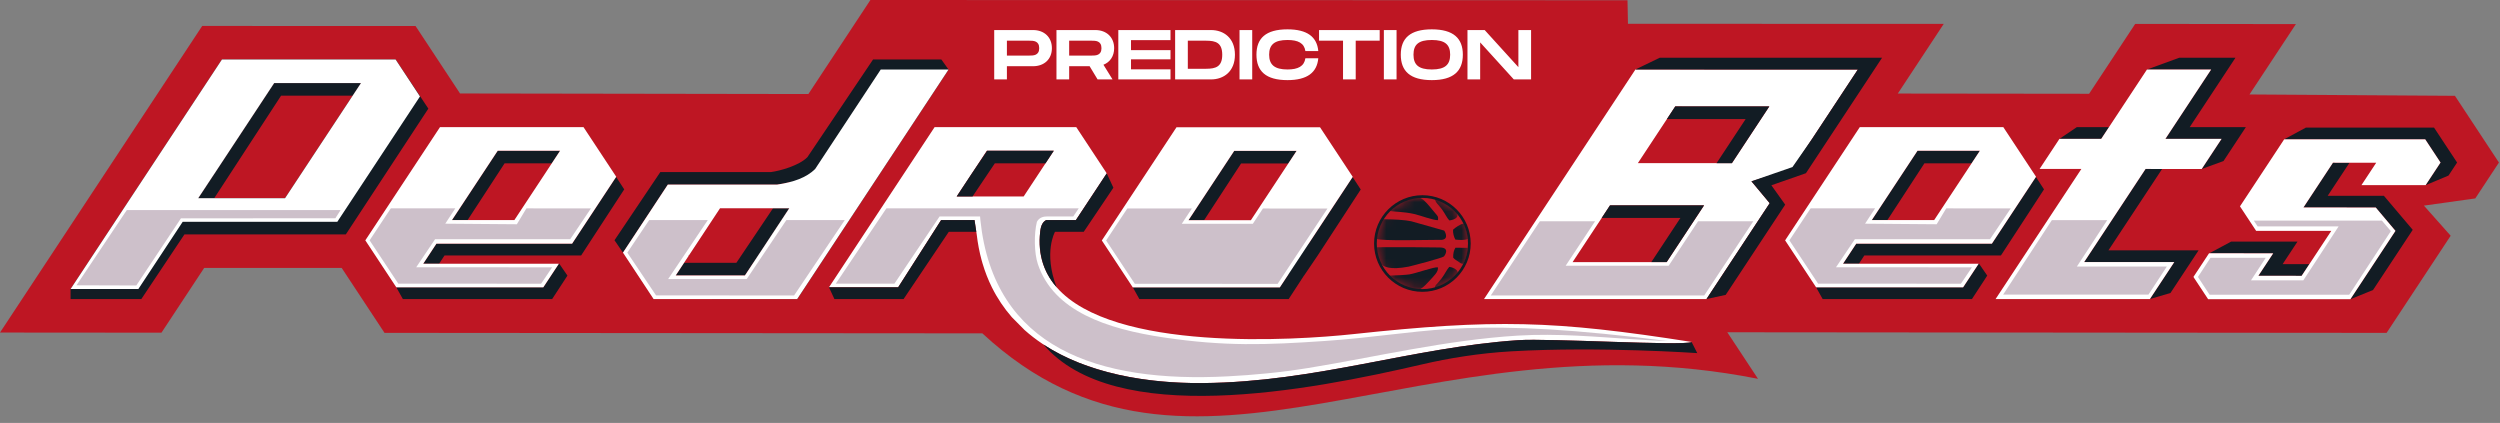 <svg width="266" height="45" viewBox="0 0 266 45" fill="none" xmlns="http://www.w3.org/2000/svg">
<rect x="0" y="0" width="266" height="45" fill="#808080" stroke="none"/>
<path fill-rule="evenodd" clip-rule="evenodd" d="M21.722 28.511H36.357L40.911 35.416L104.521 35.468C126.792 56.092 150.891 33.137 187.051 40.306L183.785 35.353L253.935 35.418L260.751 25.083L257.903 21.877L263.37 21.112L265.887 17.295L261.205 10.195L239.346 10.05L244.285 2.562L227.184 2.544L222.28 9.978L201.925 9.954L206.815 2.541L173.215 2.532L173.166 0.028L92.611 0L86.012 10.005L48.947 9.945L44.215 2.769L21.515 2.761L0 35.383L17.18 35.397L21.722 28.511Z" fill="#BE1623"/>
<path d="M109.911 3.197C111.104 3.197 111.922 3.955 111.922 5.126C111.922 6.296 111.104 7.046 109.911 7.046H107.135V8.45H105.784V3.197H109.911ZM109.536 5.913C109.941 5.913 110.572 5.913 110.572 5.126C110.572 4.33 109.941 4.33 109.536 4.33H107.135V5.913H109.536ZM118.546 5.126C118.546 5.981 118.111 6.611 117.406 6.889L118.374 8.45H116.783L115.935 7.046H113.759V8.45H112.408V3.197H116.535C117.728 3.197 118.546 3.955 118.546 5.126ZM113.759 4.33V5.913H116.16C116.565 5.913 117.196 5.913 117.196 5.126C117.196 4.33 116.565 4.33 116.16 4.33H113.759ZM124.541 4.27H120.339V5.336H124.541V6.311H120.339V7.377H124.541V8.45H118.989V3.197H124.541V4.27ZM128.845 3.197C130.204 3.197 131.397 4.038 131.397 5.823C131.397 7.609 130.204 8.45 128.845 8.45H125.034V3.197H128.845ZM128.335 7.317C129.356 7.317 130.046 7.099 130.046 5.823C130.046 4.548 129.356 4.33 128.335 4.33H126.384V7.317H128.335ZM133.236 3.197V8.45H131.885V3.197H133.236ZM133.686 5.816C133.686 4.075 134.676 3.122 136.987 3.122C139.081 3.122 140.131 3.918 140.266 5.433H138.893C138.766 4.585 138.113 4.255 136.987 4.255C135.614 4.255 135.036 4.743 135.036 5.816C135.036 6.896 135.622 7.392 136.987 7.392C138.105 7.392 138.766 7.054 138.893 6.199H140.266C140.131 7.722 139.081 8.525 136.987 8.525C134.676 8.525 133.686 7.564 133.686 5.816ZM146.799 3.197V4.33H144.248V8.45H142.898V4.33H140.346V3.197H146.799ZM148.594 3.197V8.45H147.243V3.197H148.594ZM152.346 8.525C150.035 8.525 149.044 7.564 149.044 5.816C149.044 4.075 150.035 3.122 152.346 3.122C154.649 3.122 155.647 4.083 155.647 5.816C155.647 7.557 154.649 8.525 152.346 8.525ZM152.346 7.392C153.749 7.392 154.297 6.889 154.297 5.816C154.297 4.75 153.756 4.255 152.346 4.255C150.935 4.255 150.395 4.743 150.395 5.816C150.395 6.896 150.943 7.392 152.346 7.392ZM161.556 3.197H162.907V8.45H161.069L157.49 4.51V8.45H156.139V3.197H157.97L161.556 7.144V3.197Z" fill="white"/>
<path fill-rule="evenodd" clip-rule="evenodd" d="M151.342 20.913C154.101 20.913 156.339 23.149 156.339 25.909C156.339 28.669 154.102 30.906 151.342 30.906C148.582 30.906 146.345 28.669 146.345 25.909C146.345 23.149 148.582 20.913 151.342 20.913Z" fill="#BE1623"/>
<mask id="mask0_62_31" style="mask-type:luminance" maskUnits="userSpaceOnUse" x="146" y="20" width="11" height="11">
<path d="M151.342 20.913C154.101 20.913 156.339 23.149 156.339 25.909C156.339 28.669 154.102 30.906 151.342 30.906C148.582 30.906 146.345 28.669 146.345 25.909C146.345 23.149 148.582 20.913 151.342 20.913Z" fill="white"/>
</mask>
<g mask="url(#mask0_62_31)">
<path fill-rule="evenodd" clip-rule="evenodd" d="M152.718 22.692C151.723 21.505 151.301 20.858 150.419 20.921C149.435 21.107 148.553 21.595 147.869 22.29C147.856 22.337 147.852 22.384 147.856 22.433C148.226 22.539 149.325 22.5 150.553 22.788C151.088 22.914 152.594 23.472 153.007 23.423C153.061 23.019 152.939 22.956 152.718 22.693V22.692Z" fill="#121C24"/>
<path fill-rule="evenodd" clip-rule="evenodd" d="M153.664 24.535L150.155 23.543C149.492 23.398 148.384 23.338 147.085 23.318C146.727 23.942 146.495 24.653 146.427 25.411C147.131 25.668 151.861 25.512 152.946 25.522C153.063 25.523 153.294 25.532 153.399 25.522C154.247 25.433 153.679 24.549 153.664 24.535Z" fill="#121C24"/>
<path fill-rule="evenodd" clip-rule="evenodd" d="M153.223 26.331C151.107 26.291 148.761 26.294 146.423 26.307C146.471 26.906 146.621 27.476 146.853 27.997C147.206 28.399 147.874 28.749 149.871 28.371C150.054 28.336 153.47 27.452 153.64 27.282C153.692 27.229 154.331 26.352 153.223 26.331Z" fill="#121C24"/>
<path fill-rule="evenodd" clip-rule="evenodd" d="M152.988 28.44C152.568 28.39 150.675 29.076 149.97 29.193C149.626 29.25 148.79 29.296 147.722 29.33C148.508 30.199 149.587 30.78 150.797 30.909C151.136 30.81 151.522 30.527 152.05 29.927C152.522 29.391 153.091 28.918 152.988 28.439V28.44Z" fill="#121C24"/>
<path fill-rule="evenodd" clip-rule="evenodd" d="M154.204 28.395C153.964 28.643 153.689 29.227 153.415 29.585C152.764 30.435 152.659 30.286 152.686 30.714C152.712 30.713 152.739 30.711 152.766 30.709C153.691 30.411 154.5 29.838 155.099 29.082C155.187 28.624 154.369 28.399 154.205 28.394L154.204 28.395Z" fill="#121C24"/>
<path fill-rule="evenodd" clip-rule="evenodd" d="M154.619 27.408C154.794 27.642 154.948 27.67 155.197 27.853C155.34 27.958 155.532 28.138 155.74 28.035C155.975 27.519 156.129 26.957 156.182 26.363L154.855 26.362C154.696 26.633 154.604 26.943 154.62 27.407L154.619 27.408Z" fill="#121C24"/>
<path fill-rule="evenodd" clip-rule="evenodd" d="M154.852 25.494C155.287 25.532 155.837 25.587 156.181 25.412C156.181 25.411 156.181 25.411 156.182 25.41C156.132 24.865 155.999 24.346 155.795 23.864C155.773 23.838 155.752 23.816 155.732 23.798C155.391 23.812 154.819 24.233 154.605 24.441C154.575 24.803 154.707 25.25 154.852 25.494Z" fill="#121C24"/>
<path fill-rule="evenodd" clip-rule="evenodd" d="M154.204 23.451C154.367 23.449 155.696 23.235 154.734 22.292C154.504 22.067 154.4 21.981 154.158 21.792C153.871 21.567 153.151 21.157 152.689 21.134C152.677 21.503 153.019 21.739 153.417 22.264C153.721 22.668 153.938 23.174 154.204 23.452V23.451Z" fill="#121C24"/>
</g>
<path d="M151.342 20.769C152.761 20.769 154.047 21.345 154.977 22.275C155.907 23.205 156.483 24.491 156.483 25.91C156.483 27.329 155.907 28.616 154.977 29.545C154.046 30.475 152.761 31.051 151.342 31.051C149.923 31.051 148.638 30.475 147.708 29.545C146.777 28.615 146.201 27.329 146.201 25.91C146.201 24.491 146.777 23.206 147.708 22.276C148.638 21.346 149.924 20.77 151.343 20.77L151.342 20.769ZM154.773 22.477C153.896 21.6 152.682 21.057 151.342 21.057C150.002 21.057 148.788 21.6 147.91 22.477C147.033 23.355 146.489 24.569 146.489 25.91C146.489 27.25 147.033 28.463 147.91 29.34C148.788 30.218 150.002 30.761 151.342 30.761C152.682 30.761 153.896 30.218 154.773 29.34C155.651 28.463 156.194 27.25 156.194 25.91C156.194 24.569 155.651 23.355 154.773 22.477Z" fill="#121C24"/>
<path fill-rule="evenodd" clip-rule="evenodd" d="M22.794 21.087L29.906 10.181H37.524L38.41 8.838H29.174L27.367 11.579L25.964 13.707L24.307 16.217L22.752 18.576L21.096 21.087H22.794Z" fill="#121C24"/>
<path fill-rule="evenodd" clip-rule="evenodd" d="M7.509 30.75V31.819H15.039L19.625 24.939H36.797L45.577 11.557L42.091 6.327H23.617L18.751 13.707L17.094 16.219L15.539 18.578L13.883 21.088L12.226 23.599L10.57 26.109L9.166 28.239L7.51 30.75H7.509ZM35.199 13.707L33.543 16.217L30.332 21.086H24.127H21.096L22.752 18.576L24.307 16.217L25.963 13.707L27.366 11.579L29.173 8.837H38.409L36.995 10.98L35.197 13.706L35.199 13.707Z" fill="#121C24"/>
<path fill-rule="evenodd" clip-rule="evenodd" d="M22.752 18.576L24.307 16.217L25.963 13.707L27.366 11.579L29.173 8.837H38.409L35.197 13.706L33.541 16.216L30.33 21.085H21.094L22.75 18.575L22.752 18.576ZM42.09 6.326H23.616L18.75 13.706L17.093 16.218L15.538 18.577L13.882 21.087L12.226 23.598L10.57 26.108L9.165 28.238L7.509 30.749H14.723L16.38 28.238L17.784 26.108L19.44 23.598H35.292H35.891L37.547 21.087L39.203 18.577L40.758 16.218L44.685 10.262L42.089 6.327L42.09 6.326Z" fill="white"/>
<path fill-rule="evenodd" clip-rule="evenodd" d="M13.495 22.348L8.137 30.355L14.502 30.376L19.254 23.229L35.683 23.225L36.241 22.348H13.495Z" fill="#CDC0CA"/>
<path fill-rule="evenodd" clip-rule="evenodd" d="M72.782 27.965L71.896 29.308H77.445H79.261L82.79 23.958L83.978 22.156H82.253L78.349 27.965H72.782Z" fill="#121C24"/>
<path fill-rule="evenodd" clip-rule="evenodd" d="M69.662 21.757L71.054 19.645H71.104H82.66C83.191 19.569 83.685 19.471 84.141 19.347L83.941 19.645H85.69L82.79 23.958L82.323 24.667L80.667 27.178L80.147 27.965H80.611L83.67 23.417H89.882L85.921 29.31L85.662 29.695L84.492 31.435H78.278H77.788H77.763H76.016L75.757 31.82H76.297H77.606H84.82L86.476 29.31L89.536 24.668L91.192 22.158L94.403 17.289L96.059 14.778L99.271 9.909L100.927 7.399L100.159 6.329H92.894L85.909 16.721C85.019 17.629 82.962 18.183 82.052 18.305H70.26L65.382 25.562L66.284 26.882L68.464 23.576L69.398 22.159L69.662 21.759V21.757Z" fill="#121C24"/>
<path fill-rule="evenodd" clip-rule="evenodd" d="M93.712 7.396L92.056 9.907L87.189 17.287L86.727 17.988C85.804 18.892 84.442 19.388 82.66 19.645H78.269H71.054L69.661 21.757L69.398 22.157L67.742 24.667L66.283 26.879L66.481 27.178L69.542 31.819H76.298H77.606H84.821L86.477 29.309L89.537 24.667L91.193 22.157L94.404 17.288L96.061 14.777L99.272 9.908L100.928 7.398H93.713L93.712 7.396ZM82.322 24.667L80.666 27.178L79.26 29.308H74.641H71.896L73.269 27.227L73.237 27.177H73.302L74.958 24.666L76.614 22.156H83.979L82.323 24.666L82.322 24.667Z" fill="white"/>
<path fill-rule="evenodd" clip-rule="evenodd" d="M83.67 23.416L79.708 29.309L79.449 29.694H78.959L71.579 29.693H71.09L71.349 29.308L75.309 23.416H69.074L66.746 26.88L68.378 29.308L68.637 29.693L69.806 31.433L77.789 31.434H78.278H84.493L85.663 29.694L85.922 29.309L89.882 23.416H83.67Z" fill="#CDC0CA"/>
<path fill-rule="evenodd" clip-rule="evenodd" d="M109.008 35.109C113.782 39.377 121.125 40.819 128.007 40.757C140.062 40.648 150.177 36.974 161.501 36.195C164.834 35.965 179.029 36.83 180.014 36.387C165.328 34.079 159.041 33.933 143.96 35.553C137.815 36.212 118.454 37.461 112.427 30.567C111.879 29.942 111.442 29.248 111.133 28.481C111.078 28.342 111.027 28.201 110.979 28.057C110.643 27.032 110.53 25.881 110.682 24.591C110.76 23.939 110.974 23.596 111.312 23.415H114.474L116.13 20.905L117.756 18.442L117.724 18.395L116.169 16.036L114.513 13.525H113.782H106.657H99.443L97.787 16.036L96.231 18.395L94.575 20.905L92.919 23.415L91.263 25.926L89.859 28.056L88.203 30.566H95.564L100.134 23.414H103.69L103.925 24.968C104.037 25.925 104.212 26.829 104.444 27.683C104.479 27.808 104.514 27.932 104.551 28.056C104.816 28.949 105.146 29.784 105.534 30.566C106.118 31.745 106.835 32.802 107.659 33.747L109.007 35.108L109.008 35.109ZM101.79 20.905L103.446 18.395L105.002 16.036H112.127L108.916 20.905H101.791H101.79Z" fill="white"/>
<path fill-rule="evenodd" clip-rule="evenodd" d="M95.166 30.182L99.713 23.415L99.972 23.03H100.502H104.28L104.312 23.415C105.737 37.039 116.821 40.763 130.619 40.044C133.378 39.901 136.254 39.633 139.217 39.152C146.271 38.006 153.826 36.176 161.501 35.709C165.71 35.454 169.856 35.842 173.922 36.107C175.109 36.184 176.29 36.251 177.462 36.288C176.281 36.138 175.153 36.002 174.075 35.879C155.024 33.706 151.225 35.578 140.945 36.281C134.691 36.708 130.326 36.864 123.882 35.912C117.764 35.006 112.103 33.113 110.43 28.104C110.031 26.912 110.01 24.87 110.325 23.611C110.326 23.606 110.327 23.601 110.329 23.597C110.577 23.131 111.026 23.029 111.423 23.03H114.196L114.778 22.165H101.084H100.554H94.315L88.927 30.181H95.167L95.166 30.182Z" fill="#CDC0CA"/>
<path fill-rule="evenodd" clip-rule="evenodd" d="M95.564 30.567H88.202L88.78 31.819H96.142L100.95 24.667H103.879L103.69 23.415H101.792H100.134L99.334 24.667L95.564 30.567Z" fill="#121C24"/>
<path fill-rule="evenodd" clip-rule="evenodd" d="M101.79 20.905H103.479L105.85 17.379H111.24L112.126 16.035H106.753H105.034L104.13 17.379L103.447 18.395L103.3 18.614L101.79 20.905Z" fill="#121C24"/>
<path fill-rule="evenodd" clip-rule="evenodd" d="M112.427 30.567C111.003 26.871 112.251 24.667 112.251 24.667H115.308L118.464 19.974L117.756 18.442L116.131 20.905L114.475 23.415H111.313C110.975 23.596 110.761 23.938 110.683 24.591C110.68 24.616 110.677 24.641 110.675 24.667C110.535 25.926 110.651 27.052 110.98 28.057C111.027 28.201 111.079 28.342 111.134 28.481C111.324 28.954 111.563 29.399 111.847 29.817C112.023 30.077 112.217 30.327 112.428 30.567H112.427Z" fill="#121C24"/>
<path fill-rule="evenodd" clip-rule="evenodd" d="M111.02 36.652C118.571 45.523 139.116 41.603 151.395 38.751C154.077 38.128 157.355 37.576 160.852 37.378C170.216 36.846 180.589 37.572 180.589 37.572L179.993 36.397C178.855 36.822 164.812 35.969 161.499 36.197C150.175 36.975 140.06 40.65 128.005 40.759C122.029 40.812 115.707 39.733 111.019 36.653L111.02 36.652Z" fill="#121C24"/>
<path fill-rule="evenodd" clip-rule="evenodd" d="M138.741 29.326L137.868 28.06H137.829L136.173 30.57H136.115H120.531L121.229 31.821H137.114L138.741 29.326Z" fill="#121C24"/>
<path fill-rule="evenodd" clip-rule="evenodd" d="M129.514 18.791L127.28 22.18L126.455 23.43H128.116L128.931 22.18L132.053 17.393H137.074L137.96 16.05H131.322L129.766 18.409L129.514 18.791Z" fill="#121C24"/>
<path fill-rule="evenodd" clip-rule="evenodd" d="M124.799 25.941L123.975 27.191L123.396 28.072L138.741 29.338L140.198 27.191L143.466 22.18L144.781 20.163L143.917 18.839L141.714 22.18L139.234 25.941H126.479H124.799Z" fill="#121C24"/>
<path fill-rule="evenodd" clip-rule="evenodd" d="M126.455 23.43L129.767 18.408L131.322 16.049H135.35H137.961L136.656 18.028L136.405 18.408L133.093 23.43H126.455ZM143.932 18.818L142.106 16.049L140.45 13.539H139.616H125.18L121.969 18.408L118.657 23.43L117.235 25.585L120.531 30.582H121.738H128.376H136.173L143.931 18.818H143.932Z" fill="white"/>
<path fill-rule="evenodd" clip-rule="evenodd" d="M132.839 23.814H125.74L125.993 23.43L126.816 22.184H126.807L119.946 22.182L118.866 23.812L117.774 25.461L117.691 25.586L119.335 28.066L119.589 28.451L120.746 30.197L135.94 30.202L136.626 29.164L138.757 25.941L141.241 22.188L134.376 22.184L133.553 23.431L133.301 23.814H132.839Z" fill="#CDC0CA"/>
<path fill-rule="evenodd" clip-rule="evenodd" d="M51.15 18.778L48.915 22.166L48.09 23.416H49.752L50.567 22.166L53.688 17.38H58.71L59.596 16.036H52.958L51.402 18.395L51.15 18.778Z" fill="#121C24"/>
<path fill-rule="evenodd" clip-rule="evenodd" d="M46.434 25.928L45.611 27.178L45.031 28.059L46.725 28.058L47.299 27.178H61.835L65.102 22.166L66.418 20.149L65.554 18.826L63.35 22.166L60.87 25.928H48.114H46.434Z" fill="#121C24"/>
<path fill-rule="evenodd" clip-rule="evenodd" d="M60.376 29.324L59.505 28.058H59.464L57.808 30.568H57.75H42.167L42.864 31.819H58.749L60.376 29.324Z" fill="#121C24"/>
<path fill-rule="evenodd" clip-rule="evenodd" d="M48.09 23.416L51.402 18.395L52.958 16.036H56.986H59.596L58.291 18.014L58.041 18.395L54.729 23.416H48.09ZM45.031 28.058L46.434 25.928H60.87L65.567 18.805L63.741 16.037L62.085 13.526H61.251H46.815L43.604 18.395L40.292 23.417L38.87 25.573L42.166 30.569H43.373H50.011H57.808L59.464 28.059H46.725H45.031V28.058Z" fill="white"/>
<path fill-rule="evenodd" clip-rule="evenodd" d="M47.376 23.8L48.443 22.169L41.582 22.168L40.502 23.798L39.41 25.448L39.327 25.573L40.97 28.052L41.225 28.437L42.382 30.183L57.575 30.187L58.749 28.442L44.284 28.438L44.543 28.053L46.293 25.45L60.671 25.454L62.876 22.173L56.011 22.17L54.995 23.86L47.376 23.8Z" fill="#CDC0CA"/>
<path fill-rule="evenodd" clip-rule="evenodd" d="M188.293 21.618L186.352 19.291L190.717 17.943L192.806 14.775L197.674 7.396L189.917 7.4L175.331 7.393L174.011 7.392L157.901 31.819H164.6H181.567L184.159 27.889L188.293 21.619V21.618ZM184.274 17.36L174.269 17.356L178.251 11.317L188.255 11.322L184.274 17.359V17.36ZM171.305 21.851L181.316 21.846L177.33 27.89L167.322 27.891L171.306 21.851H171.305Z" fill="white"/>
<path fill-rule="evenodd" clip-rule="evenodd" d="M160.713 28.272L158.621 31.434L164.497 31.435H164.972H174.98H175.455H181.331L183.423 28.273L183.677 27.89L186.553 23.541H180.677L177.801 27.89L177.547 28.273H177.072H167.064H166.588L166.842 27.889L169.718 23.54H163.842L160.966 27.889L160.713 28.272Z" fill="#CDC0CA"/>
<path fill-rule="evenodd" clip-rule="evenodd" d="M188.255 11.322H186.624L178.249 11.32L177.361 12.666H185.738L182.642 17.361L184.272 17.362L188.255 11.322Z" fill="#121C24"/>
<path fill-rule="evenodd" clip-rule="evenodd" d="M175.7 27.885L177.332 27.884L180.429 23.188L181.315 21.845H179.684H171.307L170.421 23.188H178.798L175.7 27.885Z" fill="#121C24"/>
<path fill-rule="evenodd" clip-rule="evenodd" d="M176.594 6.144L174.011 7.391L175.333 7.392L189.918 7.399L197.674 7.395L192.806 14.775L190.718 17.776L186.352 19.29L188.294 21.618L184.158 27.888L181.567 31.818L183.615 31.375L189.945 21.775L188.474 19.714L192.151 18.429L200.252 6.144H176.594Z" fill="#121C24"/>
<path fill-rule="evenodd" clip-rule="evenodd" d="M202.215 18.778L199.981 22.166L199.157 23.416H200.818L201.634 22.166L204.755 17.38H209.775L210.661 16.036H204.024L202.468 18.395L202.215 18.778Z" fill="#121C24"/>
<path fill-rule="evenodd" clip-rule="evenodd" d="M197.501 25.928L196.677 27.178L196.097 28.059L197.792 28.058L198.366 27.178H212.901L216.169 22.166L217.483 20.149L216.62 18.826L214.416 22.166L211.935 25.928H199.181H197.501Z" fill="#121C24"/>
<path fill-rule="evenodd" clip-rule="evenodd" d="M211.443 29.324L210.57 28.058H210.531L208.875 30.568H208.816H193.234L193.931 31.819H209.816L211.443 29.324Z" fill="#121C24"/>
<path fill-rule="evenodd" clip-rule="evenodd" d="M199.157 23.416L202.469 18.395L204.024 16.036H208.052H210.662L209.358 18.014L209.107 18.395L205.795 23.416H199.157ZM196.097 28.058L197.501 25.928H211.936L216.634 18.805L214.808 16.037L213.152 13.526H212.317H197.882L194.671 18.395L191.359 23.417L189.937 25.573L193.233 30.569H194.439H201.078H208.875L210.531 28.059H197.792H196.097V28.058Z" fill="white"/>
<path fill-rule="evenodd" clip-rule="evenodd" d="M198.443 23.8L199.509 22.169L192.649 22.168L191.568 23.798L190.476 25.448L190.393 25.573L192.036 28.052L192.291 28.437L193.448 30.183L208.642 30.187L209.815 28.442L195.35 28.438L195.609 28.053L197.36 25.45L211.737 25.454L213.943 22.173L207.078 22.17L206.062 23.86L198.443 23.8Z" fill="#CDC0CA"/>
<path fill-rule="evenodd" clip-rule="evenodd" d="M223.57 14.776L224.394 13.524L220.973 13.528L219.124 14.776H221.324H223.57Z" fill="#121C24"/>
<path fill-rule="evenodd" clip-rule="evenodd" d="M231.221 13.528L230.398 14.776H236.374L234.268 17.976L236.58 17.136L238.958 13.529L232.983 13.528L237.852 6.146L231.867 6.145L228.437 7.396L235.267 7.395L231.221 13.528Z" fill="#121C24"/>
<path fill-rule="evenodd" clip-rule="evenodd" d="M229.602 17.979L228.286 17.978L222.578 26.633L221.754 27.882H223.517L231.344 27.883L228.748 31.819L230.937 31.174L233.93 26.635L224.34 26.633L230.049 17.979H229.602Z" fill="#121C24"/>
<path fill-rule="evenodd" clip-rule="evenodd" d="M221.752 27.885L228.286 17.978L234.261 17.98L236.374 14.776H230.398L235.265 7.396H228.437L223.57 14.776H221.324H219.124L217.014 17.975L221.459 17.976L214.924 27.885L212.329 31.819H219.158H228.748L231.344 27.883L221.752 27.885Z" fill="white"/>
<path fill-rule="evenodd" clip-rule="evenodd" d="M218.321 23.419L213.135 31.343H213.945L228.597 31.345L230.55 28.36L221.449 28.359H220.98L221.292 27.883L224.211 23.421L219.156 23.419H218.321Z" fill="#CDC0CA"/>
<path fill-rule="evenodd" clip-rule="evenodd" d="M235.069 26.952H241.868L241.111 28.1L240.288 29.348H242.052L244.894 29.349L245.717 28.101H242.874L244.453 25.706L237.395 25.704L235.069 26.952Z" fill="#121C24"/>
<path fill-rule="evenodd" clip-rule="evenodd" d="M247.668 20.83L249.989 17.312L248.227 17.311L245.083 22.077L252.774 22.079L254.878 24.564L253.301 26.955L252.543 28.103L251.721 29.35L250.081 31.837L252.49 30.857L256.714 24.454L253.645 20.831L247.668 20.83Z" fill="#121C24"/>
<path fill-rule="evenodd" clip-rule="evenodd" d="M258.044 14.828L259.671 17.295L258.085 19.7L260.522 18.679L261.435 17.295L258.984 13.579L245.347 13.577L243.037 14.823L249.866 14.825L254.471 14.827L258.044 14.828Z" fill="#121C24"/>
<path fill-rule="evenodd" clip-rule="evenodd" d="M241.399 17.309L239.825 19.694L238.333 21.956L238.412 22.075L240.052 24.562L248.05 24.564L244.894 29.349L240.289 29.347L241.868 26.952H241.628L235.04 26.95L234.393 27.933L233.381 29.466L234.942 31.832L238.649 31.834L243.254 31.835L250.081 31.837L254.876 24.566L252.779 22.079L249.688 22.078L245.083 22.077L248.226 17.311L252.831 17.313L251.258 19.697L258.085 19.7L259.671 17.295L258.044 14.828L254.471 14.827L249.866 14.825L243.037 14.823L241.399 17.309Z" fill="white"/>
<path fill-rule="evenodd" clip-rule="evenodd" d="M254.387 24.593L253.956 24.086L253.432 23.471H249.233H239.805L240.208 24.086H248.359H248.831L245.388 29.349L245.076 29.824H239.98H239.508L239.82 29.349L241.074 27.431L235.194 27.432L233.94 29.349L233.862 29.468L234.095 29.824L235.098 31.357H244.072H249.96L250.963 29.824L251.274 29.348L254.387 24.593Z" fill="#CDC0CA"/>
</svg>
